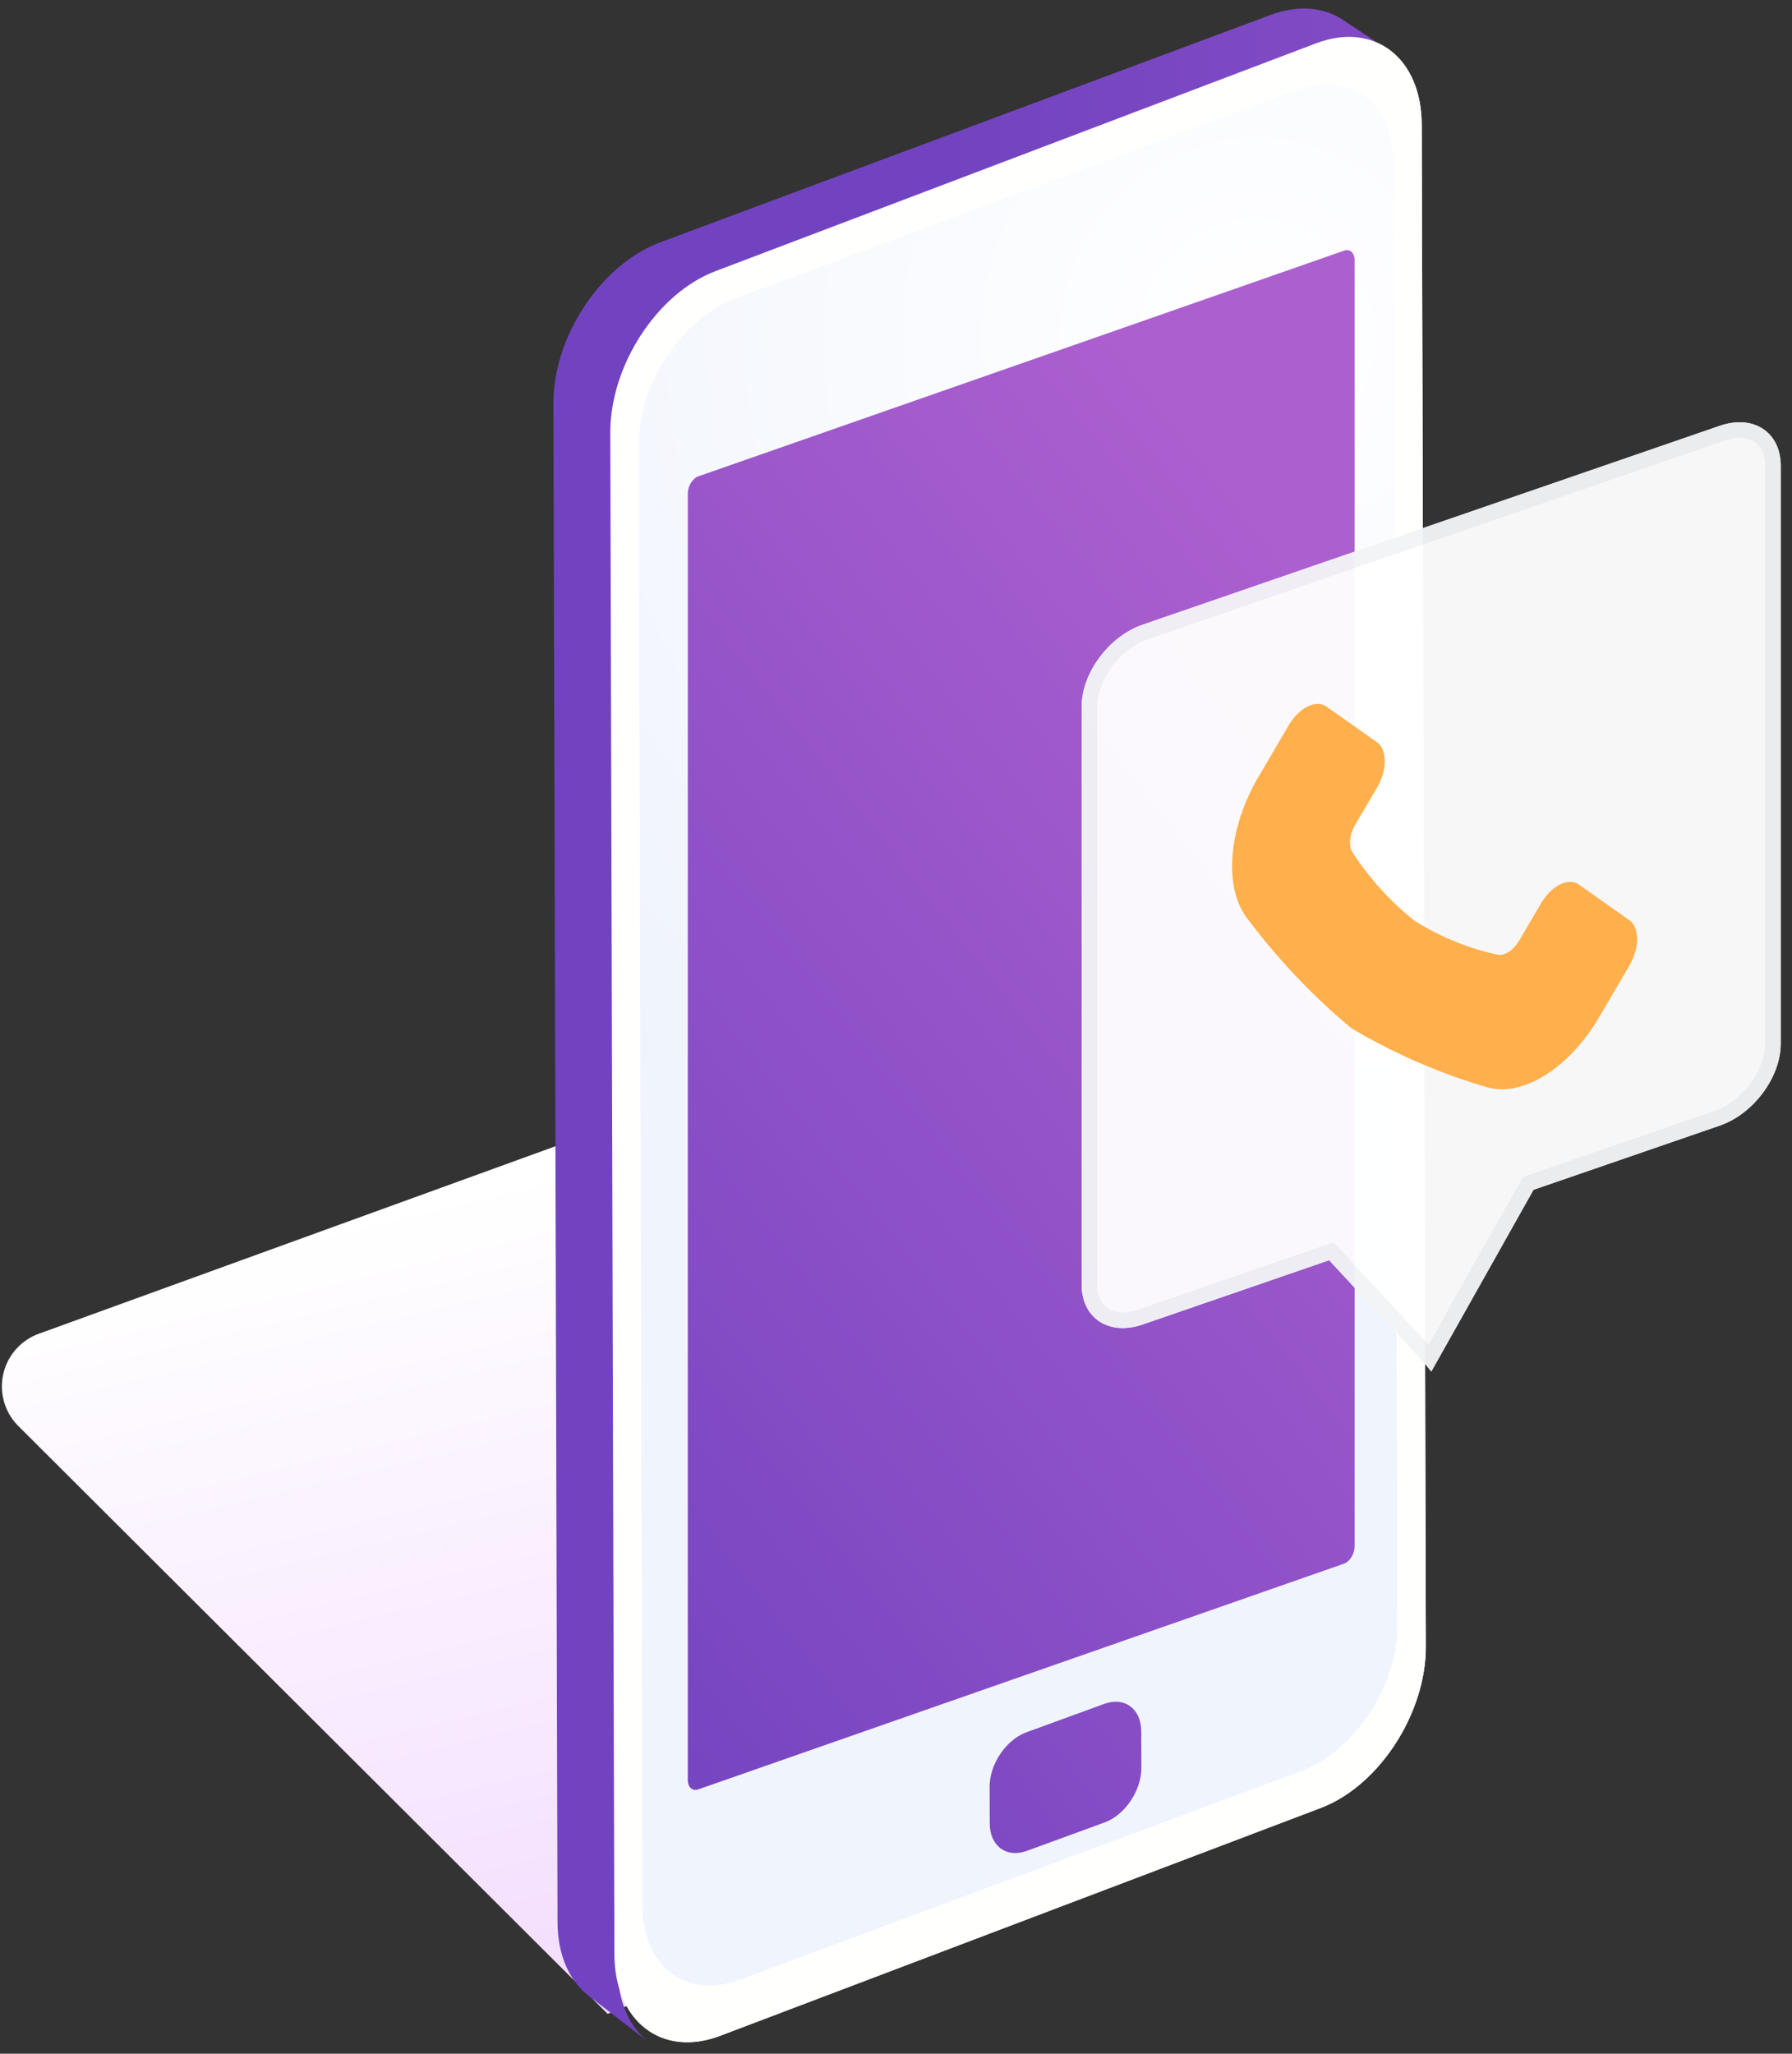 <svg xmlns="http://www.w3.org/2000/svg" xmlns:xlink="http://www.w3.org/1999/xlink" width="144" height="165" viewBox="0 0 144 165">
    <rect x="0" y="0" width="144" height="165" fill="#333333" stroke="none"/>
    <defs>
        <linearGradient id="a" x1="46.42%" x2="87.151%" y1="10.092%" y2="132.256%">
            <stop offset="0%" stop-color="#FFF"/>
            <stop offset="99.454%" stop-color="#EDCAFE"/>
        </linearGradient>
        <linearGradient id="b" x1="41.823%" x2="224.462%" y1="75.684%" y2="88.981%">
            <stop offset="0%" stop-color="#7243C0"/>
            <stop offset="100%" stop-color="#AC5FCF"/>
        </linearGradient>
        <radialGradient id="c" cx="81.487%" cy="13.893%" r="114.397%" fx="81.487%" fy="13.893%" gradientTransform="matrix(0 .399 -1 0 .954 -.186)">
            <stop offset="0%" stop-color="#FFF"/>
            <stop offset="100%" stop-color="#F0F4FC"/>
        </radialGradient>
        <linearGradient id="d" x1="29.341%" x2="83.882%" y1="119.305%" y2="16.091%">
            <stop offset="0%" stop-color="#7243C0"/>
            <stop offset="100%" stop-color="#AC5FCF"/>
        </linearGradient>
        <path id="e" d="M36.523 61.872l14.968-5.158c2.705-.932 4.898-3.882 4.898-6.59V3.705c0-2.706-2.193-4.146-4.898-3.214L5.11 16.472c-2.705.932-4.898 3.882-4.898 6.59v46.42c0 2.707 2.193 4.146 4.898 3.214L20.1 67.53l8.237 8.897 8.186-14.555z"/>
    </defs>
    <g fill="none" fill-rule="evenodd">
        <path fill="#FFFFFE" d="M49.042 34.765l.329 122.245c.015 5.393 3.82 8.326 8.499 6.552l48.263-18.305c4.678-1.774 8.459-7.585 8.444-12.977l-.33-122.245c-.014-5.393-3.82-8.326-8.498-6.552L57.486 21.787c-4.679 1.775-8.46 7.585-8.444 12.978z"/>
        <path fill="url(#a)" d="M48.829 161.8L1.476 114.574a4.5 4.5 0 0 1 1.643-7.417l60.95-22.116 44.198 52.438L48.83 161.8z"/>
        <path fill="url(#b)" d="M102.097 1.202c2.392-.891 4.56-.592 6.126.61l4.068 2.673c-1.566-1.202-2.971-.453-5.364.438L57.88 23.192c-4.755 1.77-8.597 7.57-8.581 12.952l.334 122.006c.008 2.674.966 4.742 2.511 5.93l-4.83-3.722c-1.545-1.187-2.504-3.255-2.512-5.928L44.47 32.423c-.016-5.382 3.826-11.181 8.58-12.952l49.047-18.269z"/>
        <path fill="#FFFFFE" d="M49.042 34.765l.329 122.245c.015 5.393 3.82 8.326 8.499 6.552l48.263-18.305c4.678-1.774 8.459-7.585 8.444-12.977l-.33-122.245c-.014-5.393-3.82-8.326-8.498-6.552L57.486 21.787c-4.679 1.775-8.46 7.585-8.444 12.978z"/>
        <path fill="url(#c)" d="M51.328 35.68l.303 117.463c.014 4.864 3.518 7.51 7.826 5.91l45.058-16.742c4.308-1.6 7.79-6.842 7.776-11.706l-.303-117.463c-.014-4.864-3.518-7.51-7.826-5.91L59.103 23.973c-4.307 1.601-7.789 6.842-7.775 11.707z"/>
        <path fill="url(#d)" d="M79.523 143.553l.009 2.943c.005 1.818 1.338 2.808 2.977 2.21l6.251-2.284c1.637-.597 2.961-2.557 2.956-4.375l-.009-2.942c-.005-1.819-1.338-2.808-2.975-2.21l-6.252 2.282c-1.638.599-2.962 2.558-2.957 4.376zM56.12 38.269L108 20.14c.47-.17.851.168.851.757v103.358c0 .588-.381 1.204-.851 1.375L56.12 143.76c-.47.171-.85-.168-.85-.757V39.644c0-.588.38-1.204.85-1.375z"/>
        <g opacity=".96" transform="translate(86.706 33.719)">
            <use fill="#FFF" xlink:href="#e"/>
            <path stroke="#F3F4F6" stroke-width="1.25" d="M28.213 75.373l7.882-14.015 15.192-5.234c2.458-.847 4.477-3.564 4.477-6V3.705c0-2.264-1.76-3.419-4.07-2.623L5.314 17.063C2.855 17.909.836 20.626.836 23.06v46.42c0 2.266 1.759 3.42 4.07 2.624l15.375-5.298 7.931 8.566z"/>
        </g>
        <path fill="#FFAF4B" fill-rule="nonzero" d="M126.869 71.066c-.403-.284-.95-.284-1.521 0-.57.286-1.118.832-1.521 1.52l-1.747 2.976c-.47.8-1.2 1.269-1.765 1.132a20.706 20.706 0 0 1-6.627-2.708c-1.899-1.49-3.574-3.329-4.997-5.488-.347-.507-.261-1.43.208-2.23l1.747-2.976c.403-.687.63-1.46.63-2.147 0-.687-.227-1.233-.63-1.517l-4.056-2.859c-.403-.284-.95-.284-1.52 0-.571.286-1.119.832-1.522 1.52l-2.434 4.148c-2.445 4.162-2.8 8.962-.842 11.414 2.503 3.315 5.293 6.249 8.347 8.774a47.195 47.195 0 0 0 10.743 4.686c2.848.936 6.687-1.408 9.128-5.573l2.435-4.148c.403-.688.63-1.46.63-2.147 0-.687-.227-1.233-.63-1.517l-4.056-2.86z"/>
    </g>
</svg>
